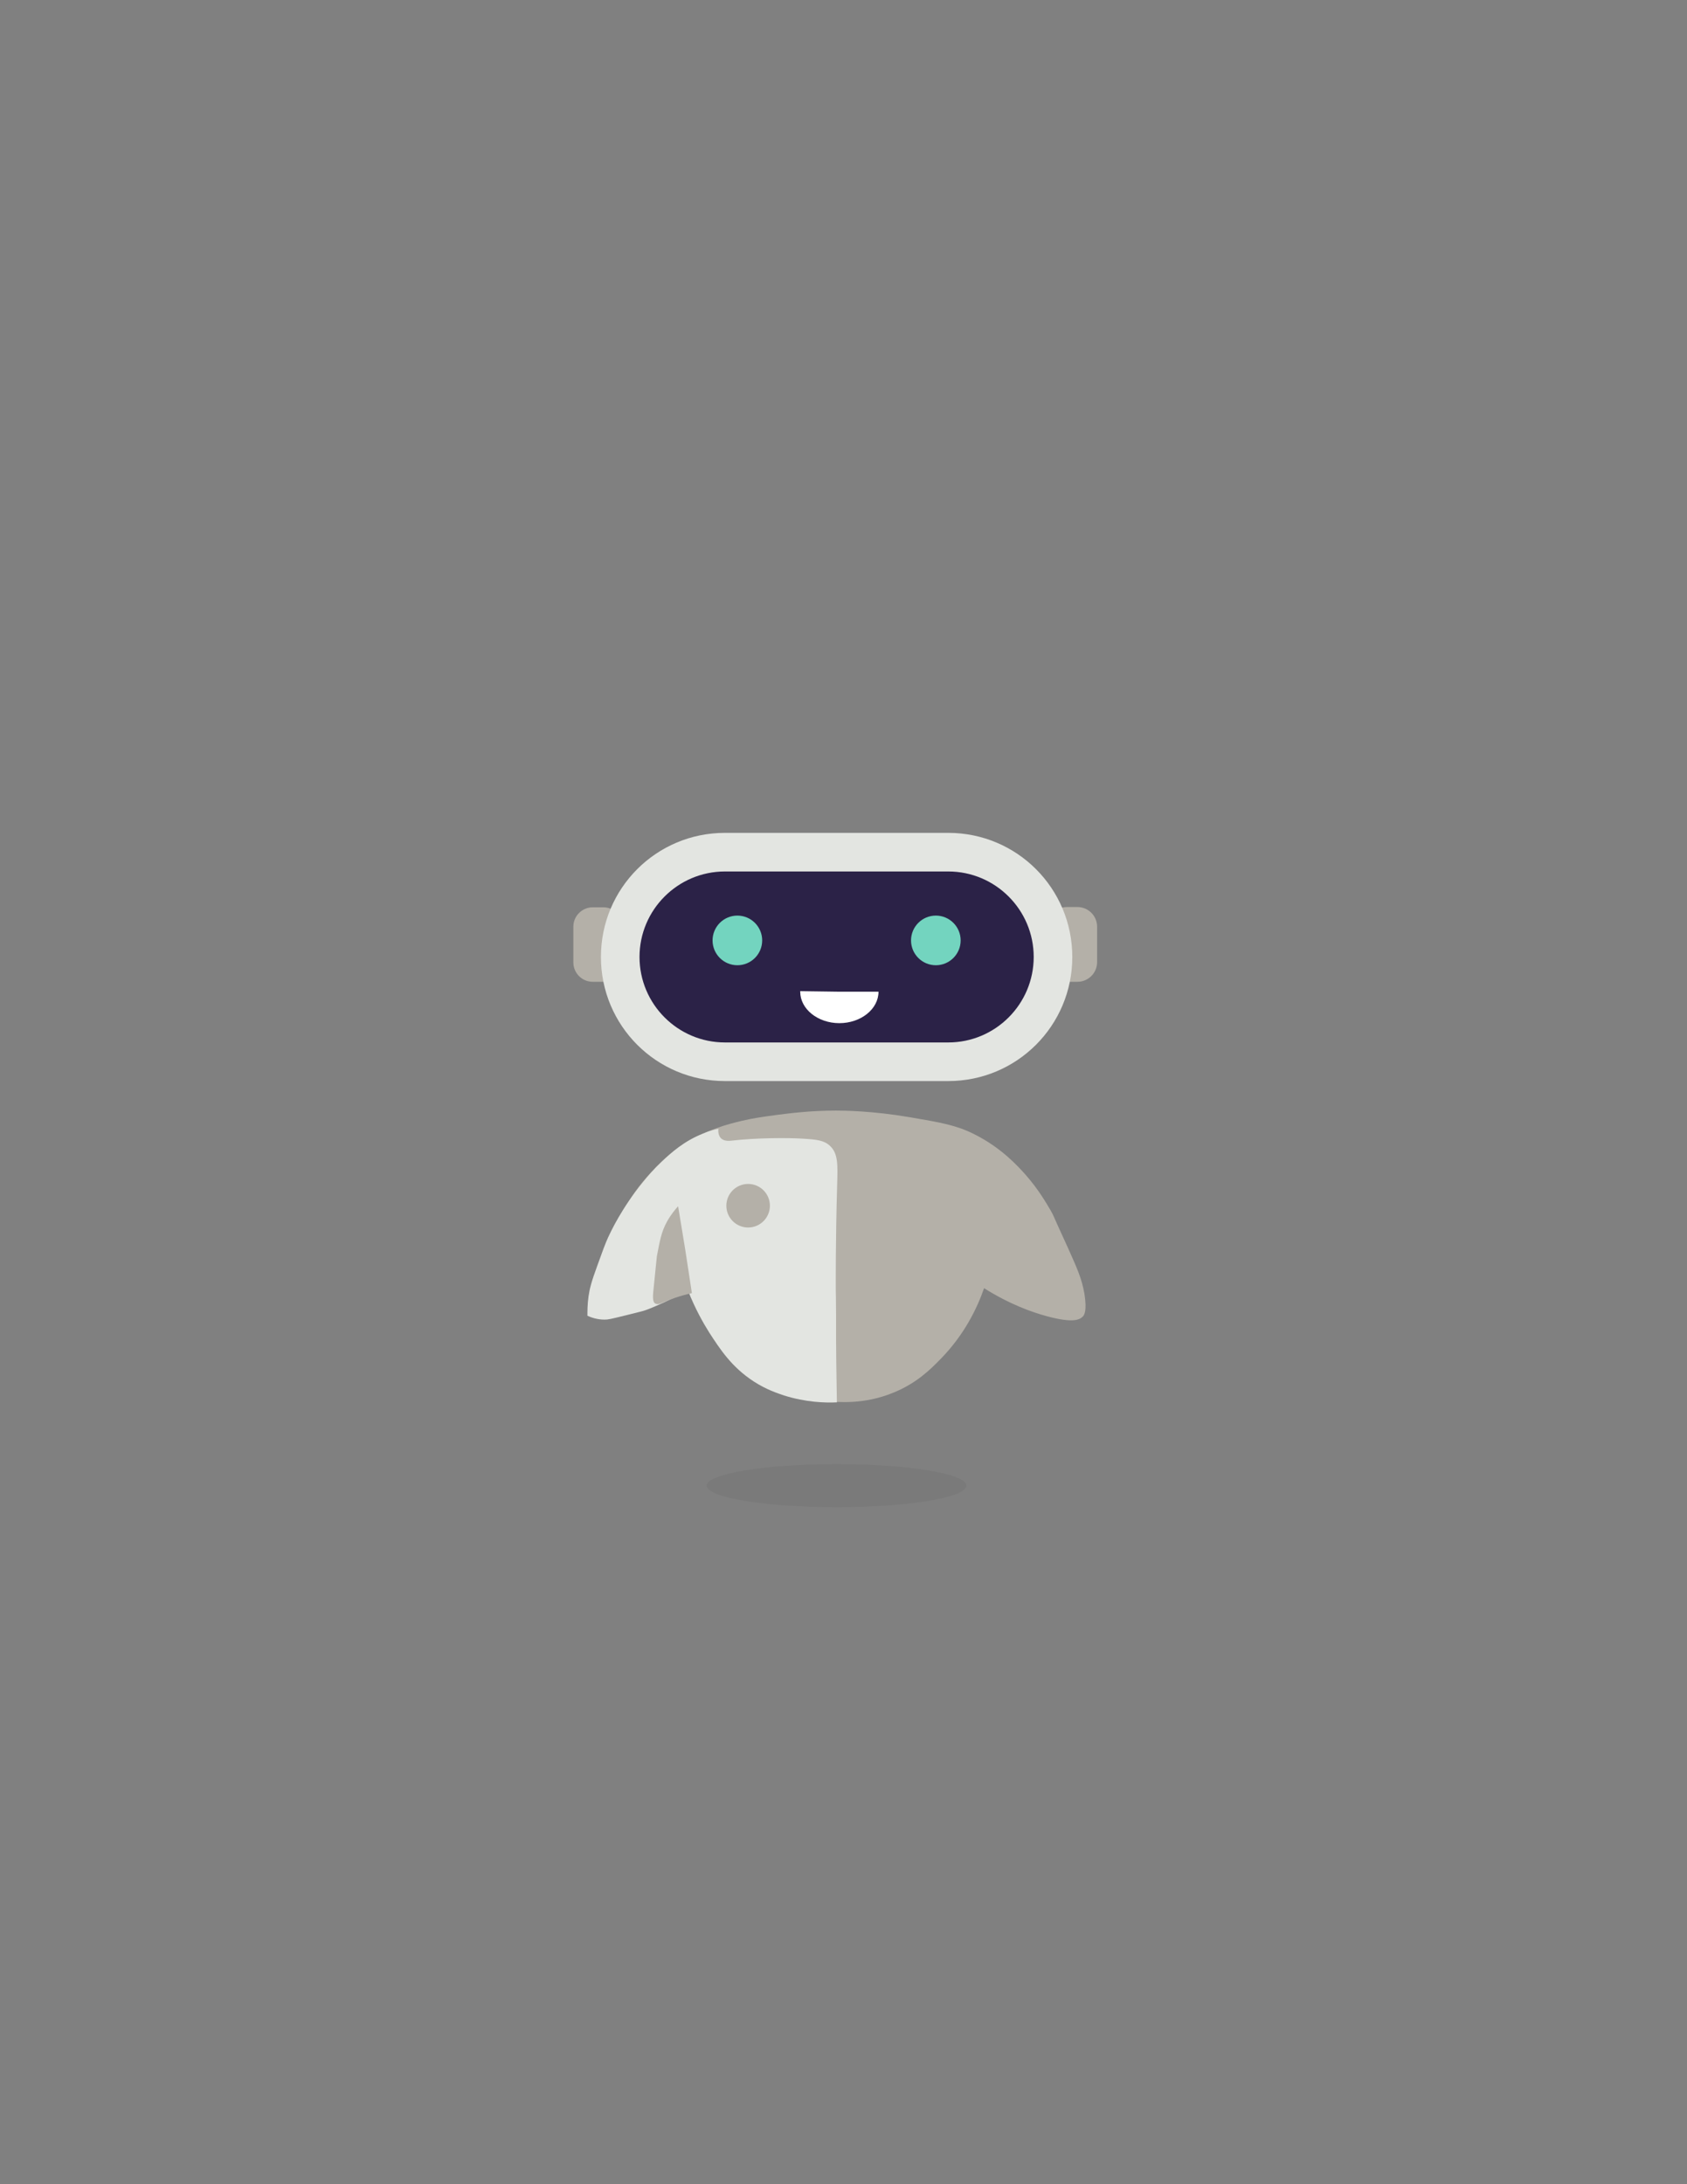 <?xml version="1.0" encoding="utf-8"?>
<!-- Generator: Adobe Illustrator 22.1.0, SVG Export Plug-In . SVG Version: 6.00 Build 0)  -->
<svg version="1.1" id="Layer_1" xmlns="http://www.w3.org/2000/svg" xmlns:xlink="http://www.w3.org/1999/xlink" x="0px" y="0px"
	 viewBox="0 0 612 792" style="enable-background:new 0 0 612 792;" xml:space="preserve">
<rect x="0" y="0" width="612" height="792" fill="#808080" stroke="none"/>
<style type="text/css">
	.st0{fill:#B4B0A8;}
	.st1{fill:#2B2247;}
	.st2{fill:#E3E5E1;}
	.st3{fill:#73D4BF;}
	.st4{fill:#FFFFFF;}
	.st5{opacity:5.000000e-02;}
</style>
<path class="st0" d="M390.9,356h-3.9c-3.9,0-7.1-3.2-7.1-7.1v-12.9c0-3.9,3.2-7.1,7.1-7.1h3.9c3.9,0,7.1,3.2,7.1,7.1v12.9
	C398,352.8,394.8,356,390.9,356z"/>
<path class="st0" d="M219,356H215c-3.9,0-7-3.2-7-7V336c0-3.9,3.2-7,7-7h3.9c3.9,0,7,3.2,7,7V349C226,352.8,222.8,356,219,356z"/>
<g>
	<path class="st1" d="M263,385c-21,0-38-17-38-38s17-38,38-38h81c21,0,38,17,38,38s-17,38-38,38H263z"/>
	<path class="st2" d="M344,316c17.1,0,31,13.9,31,31c0,17.1-13.9,31-31,31h-81c-17.1,0-31-13.9-31-31c0-17.1,13.9-31,31-31H344
		 M344,302h-81c-24.9,0-45,20.1-45,45v0c0,24.9,20.1,45,45,45h81c24.9,0,45-20.1,45-45v0C389,322.1,368.9,302,344,302L344,302z"/>
</g>
<g>
	<circle class="st3" cx="267.5" cy="341" r="9"/>
	<circle class="st3" cx="339.5" cy="341" r="9"/>
	<path class="st4" d="M304.5,359.6h14.2c0,6.3-6.4,11.4-14.2,11.4s-14.2-5.1-14.2-11.4c0-0.1,0-0.1,0-0.2L304.5,359.6z"/>
</g>
<g>
	<path class="st0" d="M236.1,425.2c2.7-2.9,6.4-6.8,12.2-10.5c8.1-5.1,15.8-7.1,20.9-8.3c4.3-1,7.3-1.4,12.4-2.1
		c4.8-0.6,12.2-1.6,21.7-1.6c2.9,0,13.2,0.1,26.7,2.4c11.2,1.9,16.9,2.9,23.3,6.1c9.9,4.9,16,11.7,18.6,14.6
		c4.8,5.4,7.7,10.5,9.3,13.2c1.1,1.9,0.7,1.5,6.1,13.2c3.3,7.4,5.1,11.2,6.1,16.9c1,6.3-0.1,7.7-0.5,8.2c-1.2,1.3-3.7,2.5-13,0
		c-5.6-1.5-13.7-4.4-22.9-10.2c-2.5,7.2-7.1,16.8-15.7,25.6c-3.7,3.8-8.9,9-17.5,12.4c-10.4,4.2-19.5,3.4-25.2,2.9
		c-5.2-0.5-14.7-1.4-24.6-7.7c-3.2-2-7-4.4-10.6-9c-7.9-10.2-10.2-18.6-10.2-18.6c-0.5-1.9-1.1-4.5-3-5.2c-1.9-0.7-4,1-6.4,2.6
		c-3.8,2.5-7.4,3.5-14.5,5.6c-5.1,1.5-13.3,3.9-15.6,0.8c-0.4-0.6-0.8-1.6,0.4-7c1.6-7.3,3.2-11.2,3.2-11.2
		C223.8,443,227.4,434.5,236.1,425.2z"/>
	<path class="st2" d="M303.6,508.5c-0.2-12-0.3-19-0.3-23.4c0-0.8,0-4.2,0-8.7c0-4.7-0.1-7.9-0.1-8.6c0-2-0.1-17.7,0.5-38.3
		c0.2-7,0.4-11.2-2.6-14c-2.1-2-4.8-2.3-9.6-2.6c-5.9-0.4-17.5-0.3-26,0.7c-0.8,0.1-2.7,0.3-3.9-0.8c-1-1-1.1-2.5-1-3.5
		c-1.4,0.3-3.4,0.8-5.7,1.8c-6.8,2.7-11.3,6.8-14.7,10c-3.2,3-5.2,5.4-6.9,7.5c-7.9,9.6-11.8,18.2-12.7,20.1c-1,2.2-2,4.9-3.9,10.2
		c-2.2,6-2.8,8.4-3.2,11.2c-0.4,2.9-0.4,5.3-0.4,7c1.3,0.6,3.5,1.4,6.2,1.4c1.4,0,2.2-0.2,7.9-1.6c5.5-1.4,5.8-1.4,6.9-1.8
		c0.9-0.3,2.5-0.9,6.7-2.8c2.2-1,5.2-2.5,8.8-4.3c2.6,6.6,5.5,11.7,7.7,15.2c3.9,6,8.1,12.5,16.1,17.7c4.6,3,8.7,4.3,11,5.1
		C292.4,508.5,299.3,508.7,303.6,508.5z"/>
	<circle class="st0" cx="271.4" cy="437.2" r="7.9"/>
	<path class="st0" d="M237.2,466.3c0.7-6.7,1-10.1,1.1-10.8c1.1-5.7,1.6-8.8,3.7-12.6c1.4-2.5,2.9-4.3,4-5.5
		c0.9,5.2,1.7,10.5,2.6,15.8c0.8,5.3,1.6,10.5,2.4,15.7c-4.5,1-7.7,2.2-10,3.2c-1.2,0.5-2.3,1.1-3.2,0.6
		C236.6,472.2,236.8,469.9,237.2,466.3z"/>
</g>
<ellipse class="st5" cx="303.5" cy="538.7" rx="47.1" ry="7.8"/>
</svg>
